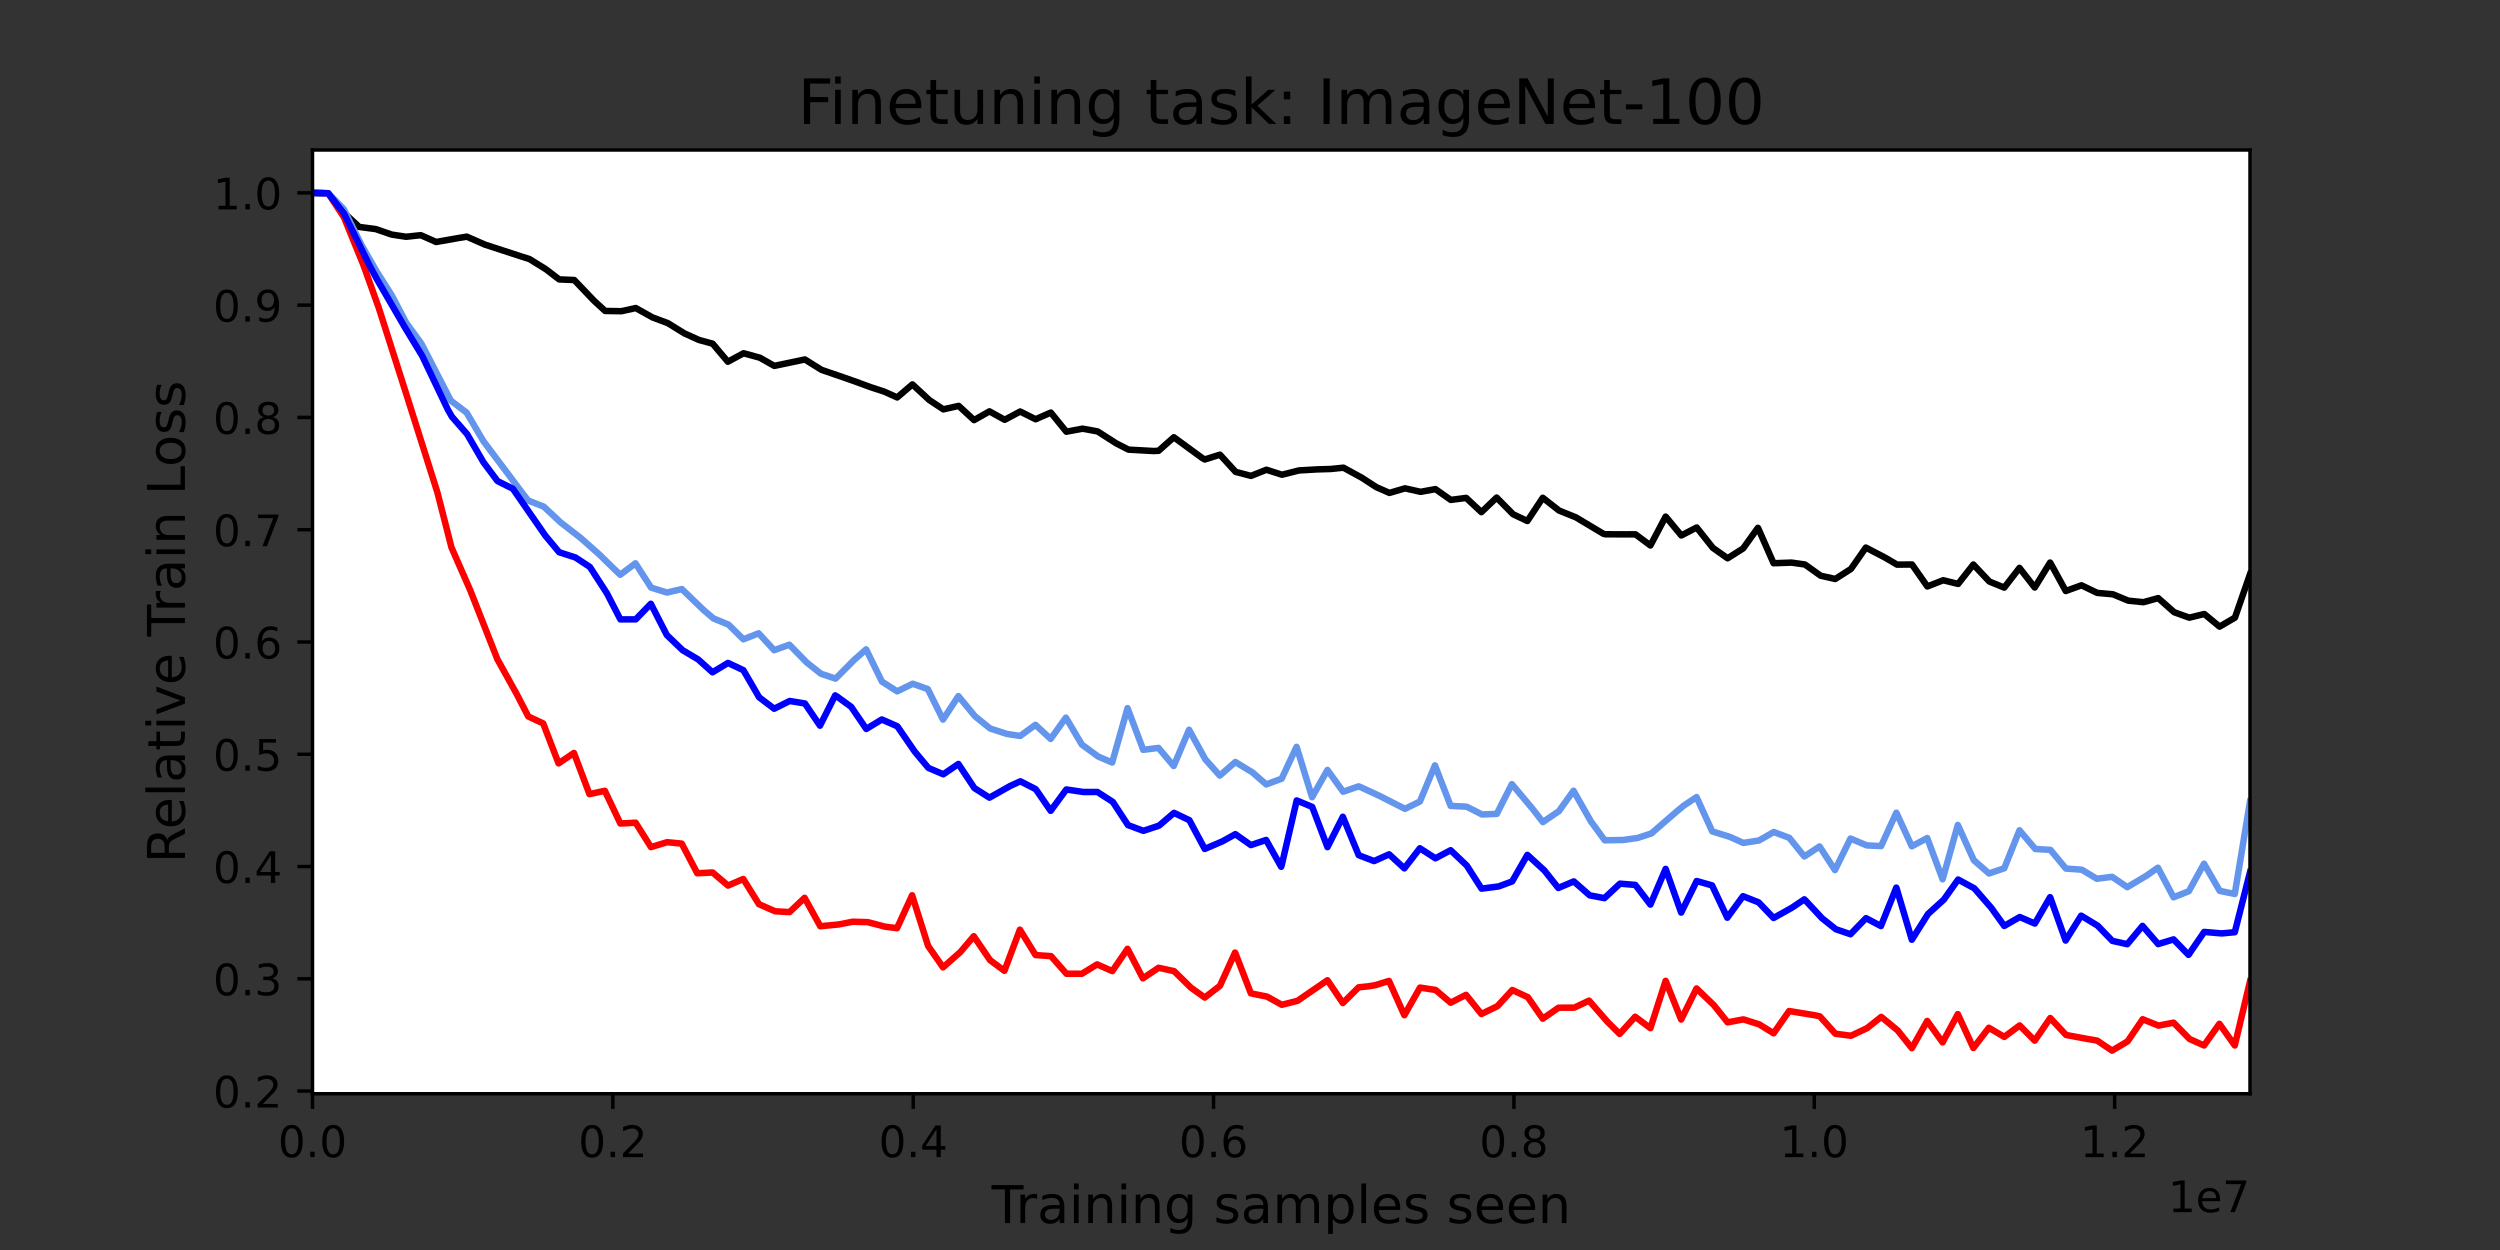 <?xml version="1.0" encoding="utf-8" standalone="no"?>
<!DOCTYPE svg PUBLIC "-//W3C//DTD SVG 1.1//EN"
  "http://www.w3.org/Graphics/SVG/1.1/DTD/svg11.dtd">
<!-- Created with matplotlib (https://matplotlib.org/) -->
<svg height="288pt" version="1.1" viewBox="0 0 576 288" width="576pt" xmlns="http://www.w3.org/2000/svg" xmlns:xlink="http://www.w3.org/1999/xlink">
 <rect x="0" y="0" width="576" height="288" fill="#333333" stroke="none"/>
 <defs>
  <style type="text/css">*{stroke-linecap:butt;stroke-linejoin:round;}</style>
 </defs>
 <g id="figure_1">
  <g id="patch_1">
   <path d="M 0 288 
L 576 288 
L 576 0 
L 0 0 
z
" style="fill:none;"/>
  </g>
  <g id="axes_1">
   <g id="patch_2">
    <path d="M 72 252 
L 518.4 252 
L 518.4 34.56 
L 72 34.56 
z
" style="fill:#ffffff;"/>
   </g>
   <g id="matplotlib.axis_1">
    <g id="xtick_1">
     <g id="line2d_1">
      <defs>
       <path d="M 0 0 
L 0 3.5 
" id="md16b5c8fe2" style="stroke:#000000;stroke-width:0.8;"/>
      </defs>
      <g>
       <use style="stroke:#000000;stroke-width:0.8;" x="72" xlink:href="#md16b5c8fe2" y="252"/>
      </g>
     </g>
     <g id="text_1">
      <!-- 0.0 -->
      <g transform="translate(64.048 266.598)scale(0.1 -0.1)">
       <defs>
        <path d="M 31.781 66.406 
Q 24.172 66.406 20.328 58.906 
Q 16.5 51.422 16.5 36.375 
Q 16.5 21.391 20.328 13.891 
Q 24.172 6.391 31.781 6.391 
Q 39.453 6.391 43.281 13.891 
Q 47.125 21.391 47.125 36.375 
Q 47.125 51.422 43.281 58.906 
Q 39.453 66.406 31.781 66.406 
z
M 31.781 74.219 
Q 44.047 74.219 50.516 64.516 
Q 56.984 54.828 56.984 36.375 
Q 56.984 17.969 50.516 8.266 
Q 44.047 -1.422 31.781 -1.422 
Q 19.531 -1.422 13.062 8.266 
Q 6.594 17.969 6.594 36.375 
Q 6.594 54.828 13.062 64.516 
Q 19.531 74.219 31.781 74.219 
z
" id="DejaVuSans-48"/>
        <path d="M 10.688 12.406 
L 21 12.406 
L 21 0 
L 10.688 0 
z
" id="DejaVuSans-46"/>
       </defs>
       <use xlink:href="#DejaVuSans-48"/>
       <use x="63.623" xlink:href="#DejaVuSans-46"/>
       <use x="95.41" xlink:href="#DejaVuSans-48"/>
      </g>
     </g>
    </g>
    <g id="xtick_2">
     <g id="line2d_2">
      <g>
       <use style="stroke:#000000;stroke-width:0.8;" x="141.202" xlink:href="#md16b5c8fe2" y="252"/>
      </g>
     </g>
     <g id="text_2">
      <!-- 0.2 -->
      <g transform="translate(133.25 266.598)scale(0.1 -0.1)">
       <defs>
        <path d="M 19.188 8.297 
L 53.609 8.297 
L 53.609 0 
L 7.328 0 
L 7.328 8.297 
Q 12.938 14.109 22.625 23.891 
Q 32.328 33.688 34.812 36.531 
Q 39.547 41.844 41.422 45.531 
Q 43.312 49.219 43.312 52.781 
Q 43.312 58.594 39.234 62.25 
Q 35.156 65.922 28.609 65.922 
Q 23.969 65.922 18.812 64.312 
Q 13.672 62.703 7.812 59.422 
L 7.812 69.391 
Q 13.766 71.781 18.938 73 
Q 24.125 74.219 28.422 74.219 
Q 39.75 74.219 46.484 68.547 
Q 53.219 62.891 53.219 53.422 
Q 53.219 48.922 51.531 44.891 
Q 49.859 40.875 45.406 35.406 
Q 44.188 33.984 37.641 27.219 
Q 31.109 20.453 19.188 8.297 
z
" id="DejaVuSans-50"/>
       </defs>
       <use xlink:href="#DejaVuSans-48"/>
       <use x="63.623" xlink:href="#DejaVuSans-46"/>
       <use x="95.41" xlink:href="#DejaVuSans-50"/>
      </g>
     </g>
    </g>
    <g id="xtick_3">
     <g id="line2d_3">
      <g>
       <use style="stroke:#000000;stroke-width:0.8;" x="210.404" xlink:href="#md16b5c8fe2" y="252"/>
      </g>
     </g>
     <g id="text_3">
      <!-- 0.4 -->
      <g transform="translate(202.452 266.598)scale(0.1 -0.1)">
       <defs>
        <path d="M 37.797 64.312 
L 12.891 25.391 
L 37.797 25.391 
z
M 35.203 72.906 
L 47.609 72.906 
L 47.609 25.391 
L 58.016 25.391 
L 58.016 17.188 
L 47.609 17.188 
L 47.609 0 
L 37.797 0 
L 37.797 17.188 
L 4.891 17.188 
L 4.891 26.703 
z
" id="DejaVuSans-52"/>
       </defs>
       <use xlink:href="#DejaVuSans-48"/>
       <use x="63.623" xlink:href="#DejaVuSans-46"/>
       <use x="95.41" xlink:href="#DejaVuSans-52"/>
      </g>
     </g>
    </g>
    <g id="xtick_4">
     <g id="line2d_4">
      <g>
       <use style="stroke:#000000;stroke-width:0.8;" x="279.606" xlink:href="#md16b5c8fe2" y="252"/>
      </g>
     </g>
     <g id="text_4">
      <!-- 0.6 -->
      <g transform="translate(271.654 266.598)scale(0.1 -0.1)">
       <defs>
        <path d="M 33.016 40.375 
Q 26.375 40.375 22.484 35.828 
Q 18.609 31.297 18.609 23.391 
Q 18.609 15.531 22.484 10.953 
Q 26.375 6.391 33.016 6.391 
Q 39.656 6.391 43.531 10.953 
Q 47.406 15.531 47.406 23.391 
Q 47.406 31.297 43.531 35.828 
Q 39.656 40.375 33.016 40.375 
z
M 52.594 71.297 
L 52.594 62.312 
Q 48.875 64.062 45.094 64.984 
Q 41.312 65.922 37.594 65.922 
Q 27.828 65.922 22.672 59.328 
Q 17.531 52.734 16.797 39.406 
Q 19.672 43.656 24.016 45.922 
Q 28.375 48.188 33.594 48.188 
Q 44.578 48.188 50.953 41.516 
Q 57.328 34.859 57.328 23.391 
Q 57.328 12.156 50.688 5.359 
Q 44.047 -1.422 33.016 -1.422 
Q 20.359 -1.422 13.672 8.266 
Q 6.984 17.969 6.984 36.375 
Q 6.984 53.656 15.188 63.938 
Q 23.391 74.219 37.203 74.219 
Q 40.922 74.219 44.703 73.484 
Q 48.484 72.75 52.594 71.297 
z
" id="DejaVuSans-54"/>
       </defs>
       <use xlink:href="#DejaVuSans-48"/>
       <use x="63.623" xlink:href="#DejaVuSans-46"/>
       <use x="95.41" xlink:href="#DejaVuSans-54"/>
      </g>
     </g>
    </g>
    <g id="xtick_5">
     <g id="line2d_5">
      <g>
       <use style="stroke:#000000;stroke-width:0.8;" x="348.808" xlink:href="#md16b5c8fe2" y="252"/>
      </g>
     </g>
     <g id="text_5">
      <!-- 0.8 -->
      <g transform="translate(340.856 266.598)scale(0.1 -0.1)">
       <defs>
        <path d="M 31.781 34.625 
Q 24.75 34.625 20.719 30.859 
Q 16.703 27.094 16.703 20.516 
Q 16.703 13.922 20.719 10.156 
Q 24.75 6.391 31.781 6.391 
Q 38.812 6.391 42.859 10.172 
Q 46.922 13.969 46.922 20.516 
Q 46.922 27.094 42.891 30.859 
Q 38.875 34.625 31.781 34.625 
z
M 21.922 38.812 
Q 15.578 40.375 12.031 44.719 
Q 8.5 49.078 8.5 55.328 
Q 8.5 64.062 14.719 69.141 
Q 20.953 74.219 31.781 74.219 
Q 42.672 74.219 48.875 69.141 
Q 55.078 64.062 55.078 55.328 
Q 55.078 49.078 51.531 44.719 
Q 48 40.375 41.703 38.812 
Q 48.828 37.156 52.797 32.312 
Q 56.781 27.484 56.781 20.516 
Q 56.781 9.906 50.312 4.234 
Q 43.844 -1.422 31.781 -1.422 
Q 19.734 -1.422 13.25 4.234 
Q 6.781 9.906 6.781 20.516 
Q 6.781 27.484 10.781 32.312 
Q 14.797 37.156 21.922 38.812 
z
M 18.312 54.391 
Q 18.312 48.734 21.844 45.562 
Q 25.391 42.391 31.781 42.391 
Q 38.141 42.391 41.719 45.562 
Q 45.312 48.734 45.312 54.391 
Q 45.312 60.062 41.719 63.234 
Q 38.141 66.406 31.781 66.406 
Q 25.391 66.406 21.844 63.234 
Q 18.312 60.062 18.312 54.391 
z
" id="DejaVuSans-56"/>
       </defs>
       <use xlink:href="#DejaVuSans-48"/>
       <use x="63.623" xlink:href="#DejaVuSans-46"/>
       <use x="95.41" xlink:href="#DejaVuSans-56"/>
      </g>
     </g>
    </g>
    <g id="xtick_6">
     <g id="line2d_6">
      <g>
       <use style="stroke:#000000;stroke-width:0.8;" x="418.01" xlink:href="#md16b5c8fe2" y="252"/>
      </g>
     </g>
     <g id="text_6">
      <!-- 1.0 -->
      <g transform="translate(410.058 266.598)scale(0.1 -0.1)">
       <defs>
        <path d="M 12.406 8.297 
L 28.516 8.297 
L 28.516 63.922 
L 10.984 60.406 
L 10.984 69.391 
L 28.422 72.906 
L 38.281 72.906 
L 38.281 8.297 
L 54.391 8.297 
L 54.391 0 
L 12.406 0 
z
" id="DejaVuSans-49"/>
       </defs>
       <use xlink:href="#DejaVuSans-49"/>
       <use x="63.623" xlink:href="#DejaVuSans-46"/>
       <use x="95.41" xlink:href="#DejaVuSans-48"/>
      </g>
     </g>
    </g>
    <g id="xtick_7">
     <g id="line2d_7">
      <g>
       <use style="stroke:#000000;stroke-width:0.8;" x="487.212" xlink:href="#md16b5c8fe2" y="252"/>
      </g>
     </g>
     <g id="text_7">
      <!-- 1.2 -->
      <g transform="translate(479.26 266.598)scale(0.1 -0.1)">
       <use xlink:href="#DejaVuSans-49"/>
       <use x="63.623" xlink:href="#DejaVuSans-46"/>
       <use x="95.41" xlink:href="#DejaVuSans-50"/>
      </g>
     </g>
    </g>
    <g id="text_8">
     <!-- Training samples seen -->
     <g transform="translate(228.463 281.796)scale(0.12 -0.12)">
      <defs>
       <path d="M -0.297 72.906 
L 61.375 72.906 
L 61.375 64.594 
L 35.5 64.594 
L 35.5 0 
L 25.594 0 
L 25.594 64.594 
L -0.297 64.594 
z
" id="DejaVuSans-84"/>
       <path d="M 41.109 46.297 
Q 39.594 47.172 37.812 47.578 
Q 36.031 48 33.891 48 
Q 26.266 48 22.188 43.047 
Q 18.109 38.094 18.109 28.812 
L 18.109 0 
L 9.078 0 
L 9.078 54.688 
L 18.109 54.688 
L 18.109 46.188 
Q 20.953 51.172 25.484 53.578 
Q 30.031 56 36.531 56 
Q 37.453 56 38.578 55.875 
Q 39.703 55.766 41.062 55.516 
z
" id="DejaVuSans-114"/>
       <path d="M 34.281 27.484 
Q 23.391 27.484 19.188 25 
Q 14.984 22.516 14.984 16.5 
Q 14.984 11.719 18.141 8.906 
Q 21.297 6.109 26.703 6.109 
Q 34.188 6.109 38.703 11.406 
Q 43.219 16.703 43.219 25.484 
L 43.219 27.484 
z
M 52.203 31.203 
L 52.203 0 
L 43.219 0 
L 43.219 8.297 
Q 40.141 3.328 35.547 0.953 
Q 30.953 -1.422 24.312 -1.422 
Q 15.922 -1.422 10.953 3.297 
Q 6 8.016 6 15.922 
Q 6 25.141 12.172 29.828 
Q 18.359 34.516 30.609 34.516 
L 43.219 34.516 
L 43.219 35.406 
Q 43.219 41.609 39.141 45 
Q 35.062 48.391 27.688 48.391 
Q 23 48.391 18.547 47.266 
Q 14.109 46.141 10.016 43.891 
L 10.016 52.203 
Q 14.938 54.109 19.578 55.047 
Q 24.219 56 28.609 56 
Q 40.484 56 46.344 49.844 
Q 52.203 43.703 52.203 31.203 
z
" id="DejaVuSans-97"/>
       <path d="M 9.422 54.688 
L 18.406 54.688 
L 18.406 0 
L 9.422 0 
z
M 9.422 75.984 
L 18.406 75.984 
L 18.406 64.594 
L 9.422 64.594 
z
" id="DejaVuSans-105"/>
       <path d="M 54.891 33.016 
L 54.891 0 
L 45.906 0 
L 45.906 32.719 
Q 45.906 40.484 42.875 44.328 
Q 39.844 48.188 33.797 48.188 
Q 26.516 48.188 22.312 43.547 
Q 18.109 38.922 18.109 30.906 
L 18.109 0 
L 9.078 0 
L 9.078 54.688 
L 18.109 54.688 
L 18.109 46.188 
Q 21.344 51.125 25.703 53.562 
Q 30.078 56 35.797 56 
Q 45.219 56 50.047 50.172 
Q 54.891 44.344 54.891 33.016 
z
" id="DejaVuSans-110"/>
       <path d="M 45.406 27.984 
Q 45.406 37.75 41.375 43.109 
Q 37.359 48.484 30.078 48.484 
Q 22.859 48.484 18.828 43.109 
Q 14.797 37.75 14.797 27.984 
Q 14.797 18.266 18.828 12.891 
Q 22.859 7.516 30.078 7.516 
Q 37.359 7.516 41.375 12.891 
Q 45.406 18.266 45.406 27.984 
z
M 54.391 6.781 
Q 54.391 -7.172 48.188 -13.984 
Q 42 -20.797 29.203 -20.797 
Q 24.469 -20.797 20.266 -20.094 
Q 16.062 -19.391 12.109 -17.922 
L 12.109 -9.188 
Q 16.062 -11.328 19.922 -12.344 
Q 23.781 -13.375 27.781 -13.375 
Q 36.625 -13.375 41.016 -8.766 
Q 45.406 -4.156 45.406 5.172 
L 45.406 9.625 
Q 42.625 4.781 38.281 2.391 
Q 33.938 0 27.875 0 
Q 17.828 0 11.672 7.656 
Q 5.516 15.328 5.516 27.984 
Q 5.516 40.672 11.672 48.328 
Q 17.828 56 27.875 56 
Q 33.938 56 38.281 53.609 
Q 42.625 51.219 45.406 46.391 
L 45.406 54.688 
L 54.391 54.688 
z
" id="DejaVuSans-103"/>
       <path id="DejaVuSans-32"/>
       <path d="M 44.281 53.078 
L 44.281 44.578 
Q 40.484 46.531 36.375 47.5 
Q 32.281 48.484 27.875 48.484 
Q 21.188 48.484 17.844 46.438 
Q 14.5 44.391 14.5 40.281 
Q 14.5 37.156 16.891 35.375 
Q 19.281 33.594 26.516 31.984 
L 29.594 31.297 
Q 39.156 29.25 43.188 25.516 
Q 47.219 21.781 47.219 15.094 
Q 47.219 7.469 41.188 3.016 
Q 35.156 -1.422 24.609 -1.422 
Q 20.219 -1.422 15.453 -0.562 
Q 10.688 0.297 5.422 2 
L 5.422 11.281 
Q 10.406 8.688 15.234 7.391 
Q 20.062 6.109 24.812 6.109 
Q 31.156 6.109 34.562 8.281 
Q 37.984 10.453 37.984 14.406 
Q 37.984 18.062 35.516 20.016 
Q 33.062 21.969 24.703 23.781 
L 21.578 24.516 
Q 13.234 26.266 9.516 29.906 
Q 5.812 33.547 5.812 39.891 
Q 5.812 47.609 11.281 51.797 
Q 16.75 56 26.812 56 
Q 31.781 56 36.172 55.266 
Q 40.578 54.547 44.281 53.078 
z
" id="DejaVuSans-115"/>
       <path d="M 52 44.188 
Q 55.375 50.25 60.062 53.125 
Q 64.75 56 71.094 56 
Q 79.641 56 84.281 50.016 
Q 88.922 44.047 88.922 33.016 
L 88.922 0 
L 79.891 0 
L 79.891 32.719 
Q 79.891 40.578 77.094 44.375 
Q 74.312 48.188 68.609 48.188 
Q 61.625 48.188 57.562 43.547 
Q 53.516 38.922 53.516 30.906 
L 53.516 0 
L 44.484 0 
L 44.484 32.719 
Q 44.484 40.625 41.703 44.406 
Q 38.922 48.188 33.109 48.188 
Q 26.219 48.188 22.156 43.531 
Q 18.109 38.875 18.109 30.906 
L 18.109 0 
L 9.078 0 
L 9.078 54.688 
L 18.109 54.688 
L 18.109 46.188 
Q 21.188 51.219 25.484 53.609 
Q 29.781 56 35.688 56 
Q 41.656 56 45.828 52.969 
Q 50 49.953 52 44.188 
z
" id="DejaVuSans-109"/>
       <path d="M 18.109 8.203 
L 18.109 -20.797 
L 9.078 -20.797 
L 9.078 54.688 
L 18.109 54.688 
L 18.109 46.391 
Q 20.953 51.266 25.266 53.625 
Q 29.594 56 35.594 56 
Q 45.562 56 51.781 48.094 
Q 58.016 40.188 58.016 27.297 
Q 58.016 14.406 51.781 6.484 
Q 45.562 -1.422 35.594 -1.422 
Q 29.594 -1.422 25.266 0.953 
Q 20.953 3.328 18.109 8.203 
z
M 48.688 27.297 
Q 48.688 37.203 44.609 42.844 
Q 40.531 48.484 33.406 48.484 
Q 26.266 48.484 22.188 42.844 
Q 18.109 37.203 18.109 27.297 
Q 18.109 17.391 22.188 11.75 
Q 26.266 6.109 33.406 6.109 
Q 40.531 6.109 44.609 11.75 
Q 48.688 17.391 48.688 27.297 
z
" id="DejaVuSans-112"/>
       <path d="M 9.422 75.984 
L 18.406 75.984 
L 18.406 0 
L 9.422 0 
z
" id="DejaVuSans-108"/>
       <path d="M 56.203 29.594 
L 56.203 25.203 
L 14.891 25.203 
Q 15.484 15.922 20.484 11.062 
Q 25.484 6.203 34.422 6.203 
Q 39.594 6.203 44.453 7.469 
Q 49.312 8.734 54.109 11.281 
L 54.109 2.781 
Q 49.266 0.734 44.188 -0.344 
Q 39.109 -1.422 33.891 -1.422 
Q 20.797 -1.422 13.156 6.188 
Q 5.516 13.812 5.516 26.812 
Q 5.516 40.234 12.766 48.109 
Q 20.016 56 32.328 56 
Q 43.359 56 49.781 48.891 
Q 56.203 41.797 56.203 29.594 
z
M 47.219 32.234 
Q 47.125 39.594 43.094 43.984 
Q 39.062 48.391 32.422 48.391 
Q 24.906 48.391 20.391 44.141 
Q 15.875 39.891 15.188 32.172 
z
" id="DejaVuSans-101"/>
      </defs>
      <use xlink:href="#DejaVuSans-84"/>
      <use x="46.334" xlink:href="#DejaVuSans-114"/>
      <use x="87.447" xlink:href="#DejaVuSans-97"/>
      <use x="148.727" xlink:href="#DejaVuSans-105"/>
      <use x="176.51" xlink:href="#DejaVuSans-110"/>
      <use x="239.889" xlink:href="#DejaVuSans-105"/>
      <use x="267.672" xlink:href="#DejaVuSans-110"/>
      <use x="331.051" xlink:href="#DejaVuSans-103"/>
      <use x="394.527" xlink:href="#DejaVuSans-32"/>
      <use x="426.314" xlink:href="#DejaVuSans-115"/>
      <use x="478.414" xlink:href="#DejaVuSans-97"/>
      <use x="539.693" xlink:href="#DejaVuSans-109"/>
      <use x="637.105" xlink:href="#DejaVuSans-112"/>
      <use x="700.582" xlink:href="#DejaVuSans-108"/>
      <use x="728.365" xlink:href="#DejaVuSans-101"/>
      <use x="789.889" xlink:href="#DejaVuSans-115"/>
      <use x="841.988" xlink:href="#DejaVuSans-32"/>
      <use x="873.775" xlink:href="#DejaVuSans-115"/>
      <use x="925.875" xlink:href="#DejaVuSans-101"/>
      <use x="987.398" xlink:href="#DejaVuSans-101"/>
      <use x="1048.922" xlink:href="#DejaVuSans-110"/>
     </g>
    </g>
    <g id="text_9">
     <!-- 1e7 -->
     <g transform="translate(499.522 279.277)scale(0.1 -0.1)">
      <defs>
       <path d="M 8.203 72.906 
L 55.078 72.906 
L 55.078 68.703 
L 28.609 0 
L 18.312 0 
L 43.219 64.594 
L 8.203 64.594 
z
" id="DejaVuSans-55"/>
      </defs>
      <use xlink:href="#DejaVuSans-49"/>
      <use x="63.623" xlink:href="#DejaVuSans-101"/>
      <use x="125.146" xlink:href="#DejaVuSans-55"/>
     </g>
    </g>
   </g>
   <g id="matplotlib.axis_2">
    <g id="ytick_1">
     <g id="line2d_8">
      <defs>
       <path d="M 0 0 
L -3.5 0 
" id="m80297a0b15" style="stroke:#000000;stroke-width:0.8;"/>
      </defs>
      <g>
       <use style="stroke:#000000;stroke-width:0.8;" x="72" xlink:href="#m80297a0b15" y="251.378"/>
      </g>
     </g>
     <g id="text_10">
      <!-- 0.2 -->
      <g transform="translate(49.097 255.177)scale(0.1 -0.1)">
       <use xlink:href="#DejaVuSans-48"/>
       <use x="63.623" xlink:href="#DejaVuSans-46"/>
       <use x="95.41" xlink:href="#DejaVuSans-50"/>
      </g>
     </g>
    </g>
    <g id="ytick_2">
     <g id="line2d_9">
      <g>
       <use style="stroke:#000000;stroke-width:0.8;" x="72" xlink:href="#m80297a0b15" y="225.511"/>
      </g>
     </g>
     <g id="text_11">
      <!-- 0.3 -->
      <g transform="translate(49.097 229.31)scale(0.1 -0.1)">
       <defs>
        <path d="M 40.578 39.312 
Q 47.656 37.797 51.625 33 
Q 55.609 28.219 55.609 21.188 
Q 55.609 10.406 48.188 4.484 
Q 40.766 -1.422 27.094 -1.422 
Q 22.516 -1.422 17.656 -0.516 
Q 12.797 0.391 7.625 2.203 
L 7.625 11.719 
Q 11.719 9.328 16.594 8.109 
Q 21.484 6.891 26.812 6.891 
Q 36.078 6.891 40.938 10.547 
Q 45.797 14.203 45.797 21.188 
Q 45.797 27.641 41.281 31.266 
Q 36.766 34.906 28.719 34.906 
L 20.219 34.906 
L 20.219 43.016 
L 29.109 43.016 
Q 36.375 43.016 40.234 45.922 
Q 44.094 48.828 44.094 54.297 
Q 44.094 59.906 40.109 62.906 
Q 36.141 65.922 28.719 65.922 
Q 24.656 65.922 20.016 65.031 
Q 15.375 64.156 9.812 62.312 
L 9.812 71.094 
Q 15.438 72.656 20.344 73.438 
Q 25.25 74.219 29.594 74.219 
Q 40.828 74.219 47.359 69.109 
Q 53.906 64.016 53.906 55.328 
Q 53.906 49.266 50.438 45.094 
Q 46.969 40.922 40.578 39.312 
z
" id="DejaVuSans-51"/>
       </defs>
       <use xlink:href="#DejaVuSans-48"/>
       <use x="63.623" xlink:href="#DejaVuSans-46"/>
       <use x="95.41" xlink:href="#DejaVuSans-51"/>
      </g>
     </g>
    </g>
    <g id="ytick_3">
     <g id="line2d_10">
      <g>
       <use style="stroke:#000000;stroke-width:0.8;" x="72" xlink:href="#m80297a0b15" y="199.644"/>
      </g>
     </g>
     <g id="text_12">
      <!-- 0.4 -->
      <g transform="translate(49.097 203.444)scale(0.1 -0.1)">
       <use xlink:href="#DejaVuSans-48"/>
       <use x="63.623" xlink:href="#DejaVuSans-46"/>
       <use x="95.41" xlink:href="#DejaVuSans-52"/>
      </g>
     </g>
    </g>
    <g id="ytick_4">
     <g id="line2d_11">
      <g>
       <use style="stroke:#000000;stroke-width:0.8;" x="72" xlink:href="#m80297a0b15" y="173.778"/>
      </g>
     </g>
     <g id="text_13">
      <!-- 0.5 -->
      <g transform="translate(49.097 177.577)scale(0.1 -0.1)">
       <defs>
        <path d="M 10.797 72.906 
L 49.516 72.906 
L 49.516 64.594 
L 19.828 64.594 
L 19.828 46.734 
Q 21.969 47.469 24.109 47.828 
Q 26.266 48.188 28.422 48.188 
Q 40.625 48.188 47.75 41.5 
Q 54.891 34.812 54.891 23.391 
Q 54.891 11.625 47.562 5.094 
Q 40.234 -1.422 26.906 -1.422 
Q 22.312 -1.422 17.547 -0.641 
Q 12.797 0.141 7.719 1.703 
L 7.719 11.625 
Q 12.109 9.234 16.797 8.062 
Q 21.484 6.891 26.703 6.891 
Q 35.156 6.891 40.078 11.328 
Q 45.016 15.766 45.016 23.391 
Q 45.016 31 40.078 35.438 
Q 35.156 39.891 26.703 39.891 
Q 22.75 39.891 18.812 39.016 
Q 14.891 38.141 10.797 36.281 
z
" id="DejaVuSans-53"/>
       </defs>
       <use xlink:href="#DejaVuSans-48"/>
       <use x="63.623" xlink:href="#DejaVuSans-46"/>
       <use x="95.41" xlink:href="#DejaVuSans-53"/>
      </g>
     </g>
    </g>
    <g id="ytick_5">
     <g id="line2d_12">
      <g>
       <use style="stroke:#000000;stroke-width:0.8;" x="72" xlink:href="#m80297a0b15" y="147.911"/>
      </g>
     </g>
     <g id="text_14">
      <!-- 0.6 -->
      <g transform="translate(49.097 151.71)scale(0.1 -0.1)">
       <use xlink:href="#DejaVuSans-48"/>
       <use x="63.623" xlink:href="#DejaVuSans-46"/>
       <use x="95.41" xlink:href="#DejaVuSans-54"/>
      </g>
     </g>
    </g>
    <g id="ytick_6">
     <g id="line2d_13">
      <g>
       <use style="stroke:#000000;stroke-width:0.8;" x="72" xlink:href="#m80297a0b15" y="122.044"/>
      </g>
     </g>
     <g id="text_15">
      <!-- 0.7 -->
      <g transform="translate(49.097 125.843)scale(0.1 -0.1)">
       <use xlink:href="#DejaVuSans-48"/>
       <use x="63.623" xlink:href="#DejaVuSans-46"/>
       <use x="95.41" xlink:href="#DejaVuSans-55"/>
      </g>
     </g>
    </g>
    <g id="ytick_7">
     <g id="line2d_14">
      <g>
       <use style="stroke:#000000;stroke-width:0.8;" x="72" xlink:href="#m80297a0b15" y="96.177"/>
      </g>
     </g>
     <g id="text_16">
      <!-- 0.8 -->
      <g transform="translate(49.097 99.976)scale(0.1 -0.1)">
       <use xlink:href="#DejaVuSans-48"/>
       <use x="63.623" xlink:href="#DejaVuSans-46"/>
       <use x="95.41" xlink:href="#DejaVuSans-56"/>
      </g>
     </g>
    </g>
    <g id="ytick_8">
     <g id="line2d_15">
      <g>
       <use style="stroke:#000000;stroke-width:0.8;" x="72" xlink:href="#m80297a0b15" y="70.31"/>
      </g>
     </g>
     <g id="text_17">
      <!-- 0.9 -->
      <g transform="translate(49.097 74.11)scale(0.1 -0.1)">
       <defs>
        <path d="M 10.984 1.516 
L 10.984 10.5 
Q 14.703 8.734 18.5 7.812 
Q 22.312 6.891 25.984 6.891 
Q 35.75 6.891 40.891 13.453 
Q 46.047 20.016 46.781 33.406 
Q 43.953 29.203 39.594 26.953 
Q 35.25 24.703 29.984 24.703 
Q 19.047 24.703 12.672 31.312 
Q 6.297 37.938 6.297 49.422 
Q 6.297 60.641 12.938 67.422 
Q 19.578 74.219 30.609 74.219 
Q 43.266 74.219 49.922 64.516 
Q 56.594 54.828 56.594 36.375 
Q 56.594 19.141 48.406 8.859 
Q 40.234 -1.422 26.422 -1.422 
Q 22.703 -1.422 18.891 -0.688 
Q 15.094 0.047 10.984 1.516 
z
M 30.609 32.422 
Q 37.25 32.422 41.125 36.953 
Q 45.016 41.5 45.016 49.422 
Q 45.016 57.281 41.125 61.844 
Q 37.25 66.406 30.609 66.406 
Q 23.969 66.406 20.094 61.844 
Q 16.219 57.281 16.219 49.422 
Q 16.219 41.5 20.094 36.953 
Q 23.969 32.422 30.609 32.422 
z
" id="DejaVuSans-57"/>
       </defs>
       <use xlink:href="#DejaVuSans-48"/>
       <use x="63.623" xlink:href="#DejaVuSans-46"/>
       <use x="95.41" xlink:href="#DejaVuSans-57"/>
      </g>
     </g>
    </g>
    <g id="ytick_9">
     <g id="line2d_16">
      <g>
       <use style="stroke:#000000;stroke-width:0.8;" x="72" xlink:href="#m80297a0b15" y="44.444"/>
      </g>
     </g>
     <g id="text_18">
      <!-- 1.0 -->
      <g transform="translate(49.097 48.243)scale(0.1 -0.1)">
       <use xlink:href="#DejaVuSans-49"/>
       <use x="63.623" xlink:href="#DejaVuSans-46"/>
       <use x="95.41" xlink:href="#DejaVuSans-48"/>
      </g>
     </g>
    </g>
    <g id="text_19">
     <!-- Relative Train Loss -->
     <g transform="translate(42.601 198.844)rotate(-90)scale(0.12 -0.12)">
      <defs>
       <path d="M 44.391 34.188 
Q 47.562 33.109 50.562 29.594 
Q 53.562 26.078 56.594 19.922 
L 66.609 0 
L 56 0 
L 46.688 18.703 
Q 43.062 26.031 39.672 28.422 
Q 36.281 30.812 30.422 30.812 
L 19.672 30.812 
L 19.672 0 
L 9.812 0 
L 9.812 72.906 
L 32.078 72.906 
Q 44.578 72.906 50.734 67.672 
Q 56.891 62.453 56.891 51.906 
Q 56.891 45.016 53.688 40.469 
Q 50.484 35.938 44.391 34.188 
z
M 19.672 64.797 
L 19.672 38.922 
L 32.078 38.922 
Q 39.203 38.922 42.844 42.219 
Q 46.484 45.516 46.484 51.906 
Q 46.484 58.297 42.844 61.547 
Q 39.203 64.797 32.078 64.797 
z
" id="DejaVuSans-82"/>
       <path d="M 18.312 70.219 
L 18.312 54.688 
L 36.812 54.688 
L 36.812 47.703 
L 18.312 47.703 
L 18.312 18.016 
Q 18.312 11.328 20.141 9.422 
Q 21.969 7.516 27.594 7.516 
L 36.812 7.516 
L 36.812 0 
L 27.594 0 
Q 17.188 0 13.234 3.875 
Q 9.281 7.766 9.281 18.016 
L 9.281 47.703 
L 2.688 47.703 
L 2.688 54.688 
L 9.281 54.688 
L 9.281 70.219 
z
" id="DejaVuSans-116"/>
       <path d="M 2.984 54.688 
L 12.5 54.688 
L 29.594 8.797 
L 46.688 54.688 
L 56.203 54.688 
L 35.688 0 
L 23.484 0 
z
" id="DejaVuSans-118"/>
       <path d="M 9.812 72.906 
L 19.672 72.906 
L 19.672 8.297 
L 55.172 8.297 
L 55.172 0 
L 9.812 0 
z
" id="DejaVuSans-76"/>
       <path d="M 30.609 48.391 
Q 23.391 48.391 19.188 42.75 
Q 14.984 37.109 14.984 27.297 
Q 14.984 17.484 19.156 11.844 
Q 23.344 6.203 30.609 6.203 
Q 37.797 6.203 41.984 11.859 
Q 46.188 17.531 46.188 27.297 
Q 46.188 37.016 41.984 42.703 
Q 37.797 48.391 30.609 48.391 
z
M 30.609 56 
Q 42.328 56 49.016 48.375 
Q 55.719 40.766 55.719 27.297 
Q 55.719 13.875 49.016 6.219 
Q 42.328 -1.422 30.609 -1.422 
Q 18.844 -1.422 12.172 6.219 
Q 5.516 13.875 5.516 27.297 
Q 5.516 40.766 12.172 48.375 
Q 18.844 56 30.609 56 
z
" id="DejaVuSans-111"/>
      </defs>
      <use xlink:href="#DejaVuSans-82"/>
      <use x="64.982" xlink:href="#DejaVuSans-101"/>
      <use x="126.506" xlink:href="#DejaVuSans-108"/>
      <use x="154.289" xlink:href="#DejaVuSans-97"/>
      <use x="215.568" xlink:href="#DejaVuSans-116"/>
      <use x="254.777" xlink:href="#DejaVuSans-105"/>
      <use x="282.561" xlink:href="#DejaVuSans-118"/>
      <use x="341.74" xlink:href="#DejaVuSans-101"/>
      <use x="403.264" xlink:href="#DejaVuSans-32"/>
      <use x="435.051" xlink:href="#DejaVuSans-84"/>
      <use x="481.385" xlink:href="#DejaVuSans-114"/>
      <use x="522.498" xlink:href="#DejaVuSans-97"/>
      <use x="583.777" xlink:href="#DejaVuSans-105"/>
      <use x="611.561" xlink:href="#DejaVuSans-110"/>
      <use x="674.939" xlink:href="#DejaVuSans-32"/>
      <use x="706.727" xlink:href="#DejaVuSans-76"/>
      <use x="760.689" xlink:href="#DejaVuSans-111"/>
      <use x="821.871" xlink:href="#DejaVuSans-115"/>
      <use x="873.971" xlink:href="#DejaVuSans-115"/>
     </g>
    </g>
   </g>
   <g id="line2d_17">
    <path clip-path="url(#p53a1641cfe)" d="M 72.035 44.444 
L 75.614 44.523 
L 79.724 49.464 
L 82.736 52.279 
L 86.562 52.78 
L 90.247 54.047 
L 93.578 54.55 
L 96.944 54.185 
L 100.487 55.752 
L 105.731 54.824 
L 107.538 54.524 
L 111.754 56.37 
L 120.187 59.119 
L 121.958 59.673 
L 125.785 62.038 
L 128.832 64.377 
L 132.304 64.515 
L 136.875 69.3 
L 139.426 71.644 
L 143.182 71.702 
L 146.477 70.97 
L 150.339 73.13 
L 153.882 74.457 
L 157.673 76.805 
L 161.039 78.324 
L 164.192 79.185 
L 167.7 83.343 
L 171.314 81.391 
L 175.07 82.417 
L 178.4 84.301 
L 183.538 83.225 
L 185.451 82.822 
L 189.278 85.215 
L 194.451 86.991 
L 197.392 88.027 
L 200.545 89.188 
L 203.698 90.216 
L 206.71 91.566 
L 210.218 88.567 
L 214.115 92.177 
L 217.34 94.313 
L 220.883 93.517 
L 224.426 96.794 
L 227.969 94.778 
L 231.477 96.719 
L 235.055 94.816 
L 238.598 96.593 
L 242.106 95.057 
L 245.685 99.463 
L 249.405 98.766 
L 252.877 99.398 
L 257.2 102.159 
L 259.999 103.595 
L 265.81 103.916 
L 266.943 103.861 
L 270.451 100.745 
L 277.006 105.536 
L 277.573 105.862 
L 281.081 104.763 
L 284.695 108.722 
L 288.238 109.641 
L 291.781 108.227 
L 295.359 109.377 
L 299.292 108.389 
L 303.473 108.147 
L 306.591 108.056 
L 309.532 107.755 
L 313.748 110.057 
L 317.079 112.225 
L 320.126 113.567 
L 323.705 112.516 
L 327.319 113.317 
L 330.72 112.693 
L 334.263 115.179 
L 337.806 114.715 
L 341.314 118.003 
L 344.822 114.643 
L 344.857 114.68 
L 348.613 118.481 
L 351.908 120.038 
L 355.451 114.688 
L 355.486 114.717 
L 359.207 117.632 
L 363.069 119.186 
L 369.411 122.975 
L 369.801 123.092 
L 374.619 123.116 
L 376.816 123.109 
L 380.253 125.675 
L 380.288 125.608 
L 383.761 119.028 
L 383.832 119.099 
L 387.375 123.364 
L 390.918 121.537 
L 394.638 126.227 
L 398.04 128.628 
L 401.618 126.358 
L 405.02 121.613 
L 405.055 121.643 
L 408.634 129.77 
L 412.779 129.623 
L 415.862 130.062 
L 419.476 132.642 
L 422.842 133.396 
L 426.456 131.087 
L 429.892 126.165 
L 434.428 128.53 
L 437.085 130.093 
L 440.522 130.057 
L 444.065 135.116 
L 447.714 133.69 
L 451.151 134.533 
L 454.659 130.067 
L 458.344 133.982 
L 461.781 135.379 
L 465.288 130.844 
L 465.324 130.889 
L 468.796 135.359 
L 468.831 135.313 
L 472.339 129.616 
L 472.375 129.643 
L 475.953 136.167 
L 479.567 134.854 
L 483.217 136.604 
L 486.795 136.919 
L 490.374 138.397 
L 493.846 138.746 
L 497.247 137.804 
L 500.932 141.056 
L 504.405 142.309 
L 507.877 141.467 
L 511.385 144.376 
L 514.928 142.304 
L 518.4 132.318 
L 518.4 132.318 
" style="fill:none;stroke:#000000;stroke-linecap:square;stroke-width:1.5;"/>
   </g>
   <g id="line2d_18">
    <path clip-path="url(#p53a1641cfe)" d="M 72.035 44.444 
L 75.614 44.537 
L 79.263 50.097 
L 83.799 61.237 
L 87.271 70.947 
L 93.542 90.594 
L 98.113 105.022 
L 100.77 113.437 
L 104.03 126.16 
L 108.353 136.019 
L 114.589 151.877 
L 119.053 159.92 
L 121.71 165.069 
L 125.147 166.672 
L 128.69 175.882 
L 128.726 175.857 
L 132.233 173.483 
L 135.812 182.966 
L 139.355 182.199 
L 142.934 189.736 
L 146.441 189.548 
L 149.984 195.173 
L 153.705 194.039 
L 157.071 194.367 
L 160.649 201.199 
L 164.192 201.021 
L 167.736 204.035 
L 171.243 202.517 
L 174.857 208.316 
L 178.578 209.957 
L 181.908 210.15 
L 185.38 206.859 
L 188.994 213.406 
L 193.175 213.001 
L 196.47 212.365 
L 199.907 212.458 
L 203.911 213.5 
L 206.675 213.853 
L 210.147 206.277 
L 210.182 206.383 
L 213.832 217.934 
L 217.269 222.876 
L 217.304 222.846 
L 221.272 219.346 
L 224.355 215.706 
L 224.39 215.76 
L 228.111 221.22 
L 231.406 223.674 
L 231.441 223.613 
L 234.984 214.197 
L 238.598 220.046 
L 242.142 220.292 
L 245.72 224.353 
L 249.263 224.35 
L 252.771 222.195 
L 256.279 223.741 
L 259.786 218.612 
L 259.822 218.681 
L 263.329 225.409 
L 263.365 225.384 
L 266.943 222.975 
L 270.522 223.759 
L 274.384 227.553 
L 277.573 229.835 
L 281.081 227.125 
L 284.553 219.473 
L 284.588 219.502 
L 288.202 228.869 
L 291.923 229.616 
L 295.324 231.505 
L 298.938 230.591 
L 305.847 225.848 
L 309.39 231.098 
L 309.426 231.061 
L 313.04 227.471 
L 315.272 227.248 
L 316.902 226.979 
L 320.02 226.006 
L 323.563 233.903 
L 327.177 227.539 
L 330.755 228.088 
L 334.228 231.02 
L 337.771 229.214 
L 341.314 233.625 
L 344.999 231.829 
L 348.436 228.098 
L 352.014 229.752 
L 355.451 234.703 
L 355.486 234.677 
L 359.101 232.174 
L 362.715 232.16 
L 366.116 230.55 
L 370.403 235.459 
L 373.167 238.216 
L 373.202 238.176 
L 376.745 234.255 
L 380.253 236.889 
L 383.761 225.984 
L 383.796 226.043 
L 387.339 234.897 
L 390.882 227.748 
L 390.918 227.78 
L 394.886 231.599 
L 398.04 235.547 
L 401.689 234.863 
L 405.338 236.021 
L 408.634 238.068 
L 412.212 232.944 
L 418.165 233.916 
L 419.298 234.175 
L 422.877 238.171 
L 426.456 238.638 
L 430.176 236.884 
L 433.436 234.293 
L 437.227 237.405 
L 440.486 241.496 
L 444.03 235.229 
L 444.065 235.279 
L 447.573 240.159 
L 447.608 240.093 
L 451.08 233.658 
L 451.116 233.726 
L 454.659 241.454 
L 458.238 236.798 
L 461.781 238.903 
L 465.324 236.266 
L 468.796 239.761 
L 468.831 239.718 
L 472.375 234.558 
L 476.024 238.46 
L 480.772 239.34 
L 483.181 239.751 
L 486.618 242.063 
L 490.197 239.934 
L 493.669 234.833 
L 497.318 236.3 
L 500.791 235.621 
L 504.475 239.382 
L 507.806 240.875 
L 511.349 235.886 
L 514.892 240.872 
L 518.4 226.116 
L 518.4 226.116 
" style="fill:none;stroke:#ff0000;stroke-linecap:square;stroke-width:1.5;"/>
   </g>
   <g id="line2d_19">
    <path clip-path="url(#p53a1641cfe)" d="M 72.035 44.444 
L 75.649 44.541 
L 79.193 48.168 
L 83.303 56.469 
L 86.704 62.427 
L 90.283 68.078 
L 93.578 74.354 
L 97.121 79.226 
L 103.853 92.268 
L 104.101 92.485 
L 107.502 95.067 
L 111.364 101.627 
L 116.289 108.179 
L 120.328 113.573 
L 121.71 115.331 
L 125.289 116.736 
L 129.186 120.379 
L 133.757 123.922 
L 137.973 127.653 
L 141.233 130.834 
L 142.898 132.422 
L 146.406 129.792 
L 150.02 135.389 
L 153.634 136.517 
L 157.106 135.726 
L 162.137 140.579 
L 164.37 142.483 
L 167.842 143.91 
L 171.279 147.295 
L 174.786 145.911 
L 178.365 149.804 
L 181.873 148.544 
L 185.876 152.644 
L 189.136 155.224 
L 192.502 156.351 
L 192.786 156.094 
L 196.966 151.88 
L 197.285 151.621 
L 199.553 149.616 
L 203.202 157.046 
L 206.71 159.284 
L 210.289 157.539 
L 213.761 158.763 
L 217.269 165.792 
L 220.812 160.39 
L 220.847 160.435 
L 224.674 165.062 
L 228.146 167.857 
L 232.008 169.099 
L 235.055 169.562 
L 238.563 167.003 
L 242.071 170.243 
L 242.106 170.194 
L 245.578 165.344 
L 245.614 165.394 
L 249.263 171.556 
L 253.019 174.301 
L 256.243 175.68 
L 259.786 163.157 
L 259.822 163.255 
L 263.4 172.765 
L 266.908 172.315 
L 270.416 176.484 
L 273.959 168.137 
L 273.994 168.203 
L 277.715 174.963 
L 281.045 178.693 
L 281.081 178.661 
L 284.624 175.563 
L 288.557 177.957 
L 291.745 180.73 
L 295.289 179.416 
L 298.725 172.076 
L 298.761 172.154 
L 302.304 183.676 
L 305.847 177.403 
L 305.883 177.454 
L 309.461 182.414 
L 313.04 181.178 
L 313.607 181.41 
L 317.929 183.414 
L 323.705 186.358 
L 327.141 184.674 
L 330.614 176.34 
L 330.649 176.423 
L 334.228 185.675 
L 337.913 185.858 
L 341.456 187.654 
L 344.857 187.519 
L 348.329 180.671 
L 348.4 180.743 
L 353.006 186.235 
L 355.486 189.407 
L 359.171 186.888 
L 362.537 182.184 
L 362.573 182.248 
L 366.612 189.371 
L 366.86 189.676 
L 369.73 193.604 
L 374.053 193.53 
L 377.312 193.061 
L 380.466 192.032 
L 386.206 187.056 
L 387.977 185.586 
L 390.882 183.653 
L 394.496 191.552 
L 398.571 192.815 
L 401.654 194.211 
L 405.268 193.649 
L 408.669 191.699 
L 412.248 193.03 
L 415.72 197.324 
L 416.11 197.083 
L 419.228 195.025 
L 422.771 200.464 
L 426.349 193.2 
L 430.105 194.779 
L 433.4 194.938 
L 436.908 187.251 
L 436.943 187.289 
L 440.486 194.984 
L 440.522 194.964 
L 444.03 193.088 
L 447.573 202.591 
L 451.08 190.076 
L 451.151 190.221 
L 454.765 198.191 
L 458.273 201.242 
L 461.781 200.048 
L 465.288 191.303 
L 465.324 191.346 
L 468.938 195.611 
L 472.41 195.806 
L 475.989 200.121 
L 479.638 200.376 
L 483.11 202.463 
L 486.618 202.019 
L 490.126 204.396 
L 494.555 201.762 
L 497.177 199.919 
L 500.791 206.735 
L 504.298 205.344 
L 507.806 198.995 
L 511.42 205.256 
L 514.892 205.969 
L 518.4 184.682 
L 518.4 184.682 
" style="fill:none;stroke:#6495ed;stroke-linecap:square;stroke-width:1.5;"/>
   </g>
   <g id="line2d_20">
    <path clip-path="url(#p53a1641cfe)" d="M 72.035 44.444 
L 75.614 44.522 
L 79.263 49.212 
L 85.216 61.313 
L 86.846 64.342 
L 93.33 75.506 
L 97.263 81.978 
L 103.215 94.435 
L 103.428 94.805 
L 104.136 96.034 
L 107.609 100.004 
L 111.364 106.471 
L 114.624 110.836 
L 118.167 112.613 
L 123.517 120.34 
L 125.643 123.407 
L 128.832 127.238 
L 132.588 128.447 
L 135.918 130.64 
L 139.816 136.671 
L 142.934 142.705 
L 146.477 142.699 
L 149.949 139.112 
L 153.634 146.315 
L 157.283 149.814 
L 160.862 151.935 
L 164.157 154.898 
L 167.736 152.742 
L 171.279 154.414 
L 174.893 160.645 
L 178.365 163.292 
L 181.944 161.505 
L 185.451 162.081 
L 188.924 167.195 
L 192.431 160.219 
L 192.502 160.266 
L 192.892 160.512 
L 196.116 162.861 
L 199.588 167.947 
L 203.167 165.77 
L 206.746 167.339 
L 210.749 173.161 
L 213.903 176.934 
L 217.34 178.395 
L 220.812 176.021 
L 220.847 176.076 
L 224.497 181.571 
L 227.969 183.781 
L 232.681 181.121 
L 233.177 180.882 
L 235.091 180.012 
L 238.634 181.825 
L 242.071 186.811 
L 242.106 186.761 
L 245.685 181.894 
L 249.618 182.476 
L 252.842 182.47 
L 256.385 184.754 
L 259.893 190.106 
L 263.436 191.424 
L 267.05 190.224 
L 270.487 187.282 
L 274.03 188.971 
L 277.573 195.594 
L 281.647 193.845 
L 284.624 192.191 
L 288.202 194.707 
L 291.71 193.531 
L 295.182 199.706 
L 295.359 199.089 
L 298.761 184.426 
L 298.832 184.453 
L 302.339 185.917 
L 305.847 195.178 
L 309.39 188.181 
L 313.04 197.026 
L 313.642 197.266 
L 316.583 198.39 
L 320.055 196.834 
L 323.563 200.07 
L 323.598 200.023 
L 327.141 195.442 
L 330.72 197.754 
L 334.228 195.89 
L 337.948 199.433 
L 341.349 204.74 
L 345.282 204.237 
L 348.4 203.08 
L 351.908 196.962 
L 351.943 196.993 
L 355.841 200.569 
L 359.03 204.588 
L 362.608 203.075 
L 366.258 206.284 
L 369.659 206.935 
L 373.238 203.595 
L 376.781 203.883 
L 380.253 208.417 
L 380.288 208.334 
L 383.761 200.195 
L 383.796 200.267 
L 387.339 210.257 
L 390.918 202.99 
L 394.461 203.997 
L 397.969 211.439 
L 398.004 211.389 
L 401.583 206.479 
L 405.197 207.908 
L 408.634 211.504 
L 412.885 209.121 
L 415.72 207.207 
L 416.003 207.484 
L 419.794 211.56 
L 422.983 214.099 
L 426.349 215.244 
L 429.928 211.545 
L 433.365 213.363 
L 433.4 213.278 
L 436.908 204.507 
L 436.943 204.575 
L 440.486 216.515 
L 444.207 210.59 
L 447.856 207.272 
L 451.151 202.644 
L 454.872 204.663 
L 458.769 209.137 
L 461.781 213.334 
L 465.359 211.28 
L 468.831 212.786 
L 472.339 206.713 
L 472.375 206.762 
L 475.918 216.704 
L 479.496 210.969 
L 483.287 213.268 
L 486.689 216.779 
L 490.126 217.542 
L 493.633 213.326 
L 493.669 213.369 
L 497.247 217.517 
L 500.791 216.434 
L 504.227 219.996 
L 504.263 219.959 
L 507.841 214.719 
L 511.881 215.059 
L 514.892 214.781 
L 518.4 200.959 
L 518.4 200.959 
" style="fill:none;stroke:#0000ff;stroke-linecap:square;stroke-width:1.5;"/>
   </g>
   <g id="patch_3">
    <path d="M 72 252 
L 72 34.56 
" style="fill:none;stroke:#000000;stroke-linecap:square;stroke-linejoin:miter;stroke-width:0.8;"/>
   </g>
   <g id="patch_4">
    <path d="M 518.4 252 
L 518.4 34.56 
" style="fill:none;stroke:#000000;stroke-linecap:square;stroke-linejoin:miter;stroke-width:0.8;"/>
   </g>
   <g id="patch_5">
    <path d="M 72 252 
L 518.4 252 
" style="fill:none;stroke:#000000;stroke-linecap:square;stroke-linejoin:miter;stroke-width:0.8;"/>
   </g>
   <g id="patch_6">
    <path d="M 72 34.56 
L 518.4 34.56 
" style="fill:none;stroke:#000000;stroke-linecap:square;stroke-linejoin:miter;stroke-width:0.8;"/>
   </g>
   <g id="text_20">
    <!-- Finetuning task: ImageNet-100 -->
    <g transform="translate(183.817 28.56)scale(0.144 -0.144)">
     <defs>
      <path d="M 9.812 72.906 
L 51.703 72.906 
L 51.703 64.594 
L 19.672 64.594 
L 19.672 43.109 
L 48.578 43.109 
L 48.578 34.812 
L 19.672 34.812 
L 19.672 0 
L 9.812 0 
z
" id="DejaVuSans-70"/>
      <path d="M 8.5 21.578 
L 8.5 54.688 
L 17.484 54.688 
L 17.484 21.922 
Q 17.484 14.156 20.5 10.266 
Q 23.531 6.391 29.594 6.391 
Q 36.859 6.391 41.078 11.031 
Q 45.312 15.672 45.312 23.688 
L 45.312 54.688 
L 54.297 54.688 
L 54.297 0 
L 45.312 0 
L 45.312 8.406 
Q 42.047 3.422 37.719 1 
Q 33.406 -1.422 27.688 -1.422 
Q 18.266 -1.422 13.375 4.438 
Q 8.5 10.297 8.5 21.578 
z
M 31.109 56 
z
" id="DejaVuSans-117"/>
      <path d="M 9.078 75.984 
L 18.109 75.984 
L 18.109 31.109 
L 44.922 54.688 
L 56.391 54.688 
L 27.391 29.109 
L 57.625 0 
L 45.906 0 
L 18.109 26.703 
L 18.109 0 
L 9.078 0 
z
" id="DejaVuSans-107"/>
      <path d="M 11.719 12.406 
L 22.016 12.406 
L 22.016 0 
L 11.719 0 
z
M 11.719 51.703 
L 22.016 51.703 
L 22.016 39.312 
L 11.719 39.312 
z
" id="DejaVuSans-58"/>
      <path d="M 9.812 72.906 
L 19.672 72.906 
L 19.672 0 
L 9.812 0 
z
" id="DejaVuSans-73"/>
      <path d="M 9.812 72.906 
L 23.094 72.906 
L 55.422 11.922 
L 55.422 72.906 
L 64.984 72.906 
L 64.984 0 
L 51.703 0 
L 19.391 60.984 
L 19.391 0 
L 9.812 0 
z
" id="DejaVuSans-78"/>
      <path d="M 4.891 31.391 
L 31.203 31.391 
L 31.203 23.391 
L 4.891 23.391 
z
" id="DejaVuSans-45"/>
     </defs>
     <use xlink:href="#DejaVuSans-70"/>
     <use x="50.27" xlink:href="#DejaVuSans-105"/>
     <use x="78.053" xlink:href="#DejaVuSans-110"/>
     <use x="141.432" xlink:href="#DejaVuSans-101"/>
     <use x="202.955" xlink:href="#DejaVuSans-116"/>
     <use x="242.164" xlink:href="#DejaVuSans-117"/>
     <use x="305.543" xlink:href="#DejaVuSans-110"/>
     <use x="368.922" xlink:href="#DejaVuSans-105"/>
     <use x="396.705" xlink:href="#DejaVuSans-110"/>
     <use x="460.084" xlink:href="#DejaVuSans-103"/>
     <use x="523.561" xlink:href="#DejaVuSans-32"/>
     <use x="555.348" xlink:href="#DejaVuSans-116"/>
     <use x="594.557" xlink:href="#DejaVuSans-97"/>
     <use x="655.836" xlink:href="#DejaVuSans-115"/>
     <use x="707.936" xlink:href="#DejaVuSans-107"/>
     <use x="765.846" xlink:href="#DejaVuSans-58"/>
     <use x="799.537" xlink:href="#DejaVuSans-32"/>
     <use x="831.324" xlink:href="#DejaVuSans-73"/>
     <use x="860.816" xlink:href="#DejaVuSans-109"/>
     <use x="958.229" xlink:href="#DejaVuSans-97"/>
     <use x="1019.508" xlink:href="#DejaVuSans-103"/>
     <use x="1082.984" xlink:href="#DejaVuSans-101"/>
     <use x="1144.508" xlink:href="#DejaVuSans-78"/>
     <use x="1219.312" xlink:href="#DejaVuSans-101"/>
     <use x="1280.836" xlink:href="#DejaVuSans-116"/>
     <use x="1320.045" xlink:href="#DejaVuSans-45"/>
     <use x="1356.129" xlink:href="#DejaVuSans-49"/>
     <use x="1419.752" xlink:href="#DejaVuSans-48"/>
     <use x="1483.375" xlink:href="#DejaVuSans-48"/>
    </g>
   </g>
  </g>
 </g>
 <defs>
  <clipPath id="p53a1641cfe">
   <rect height="217.44" width="446.4" x="72" y="34.56"/>
  </clipPath>
 </defs>
</svg>

